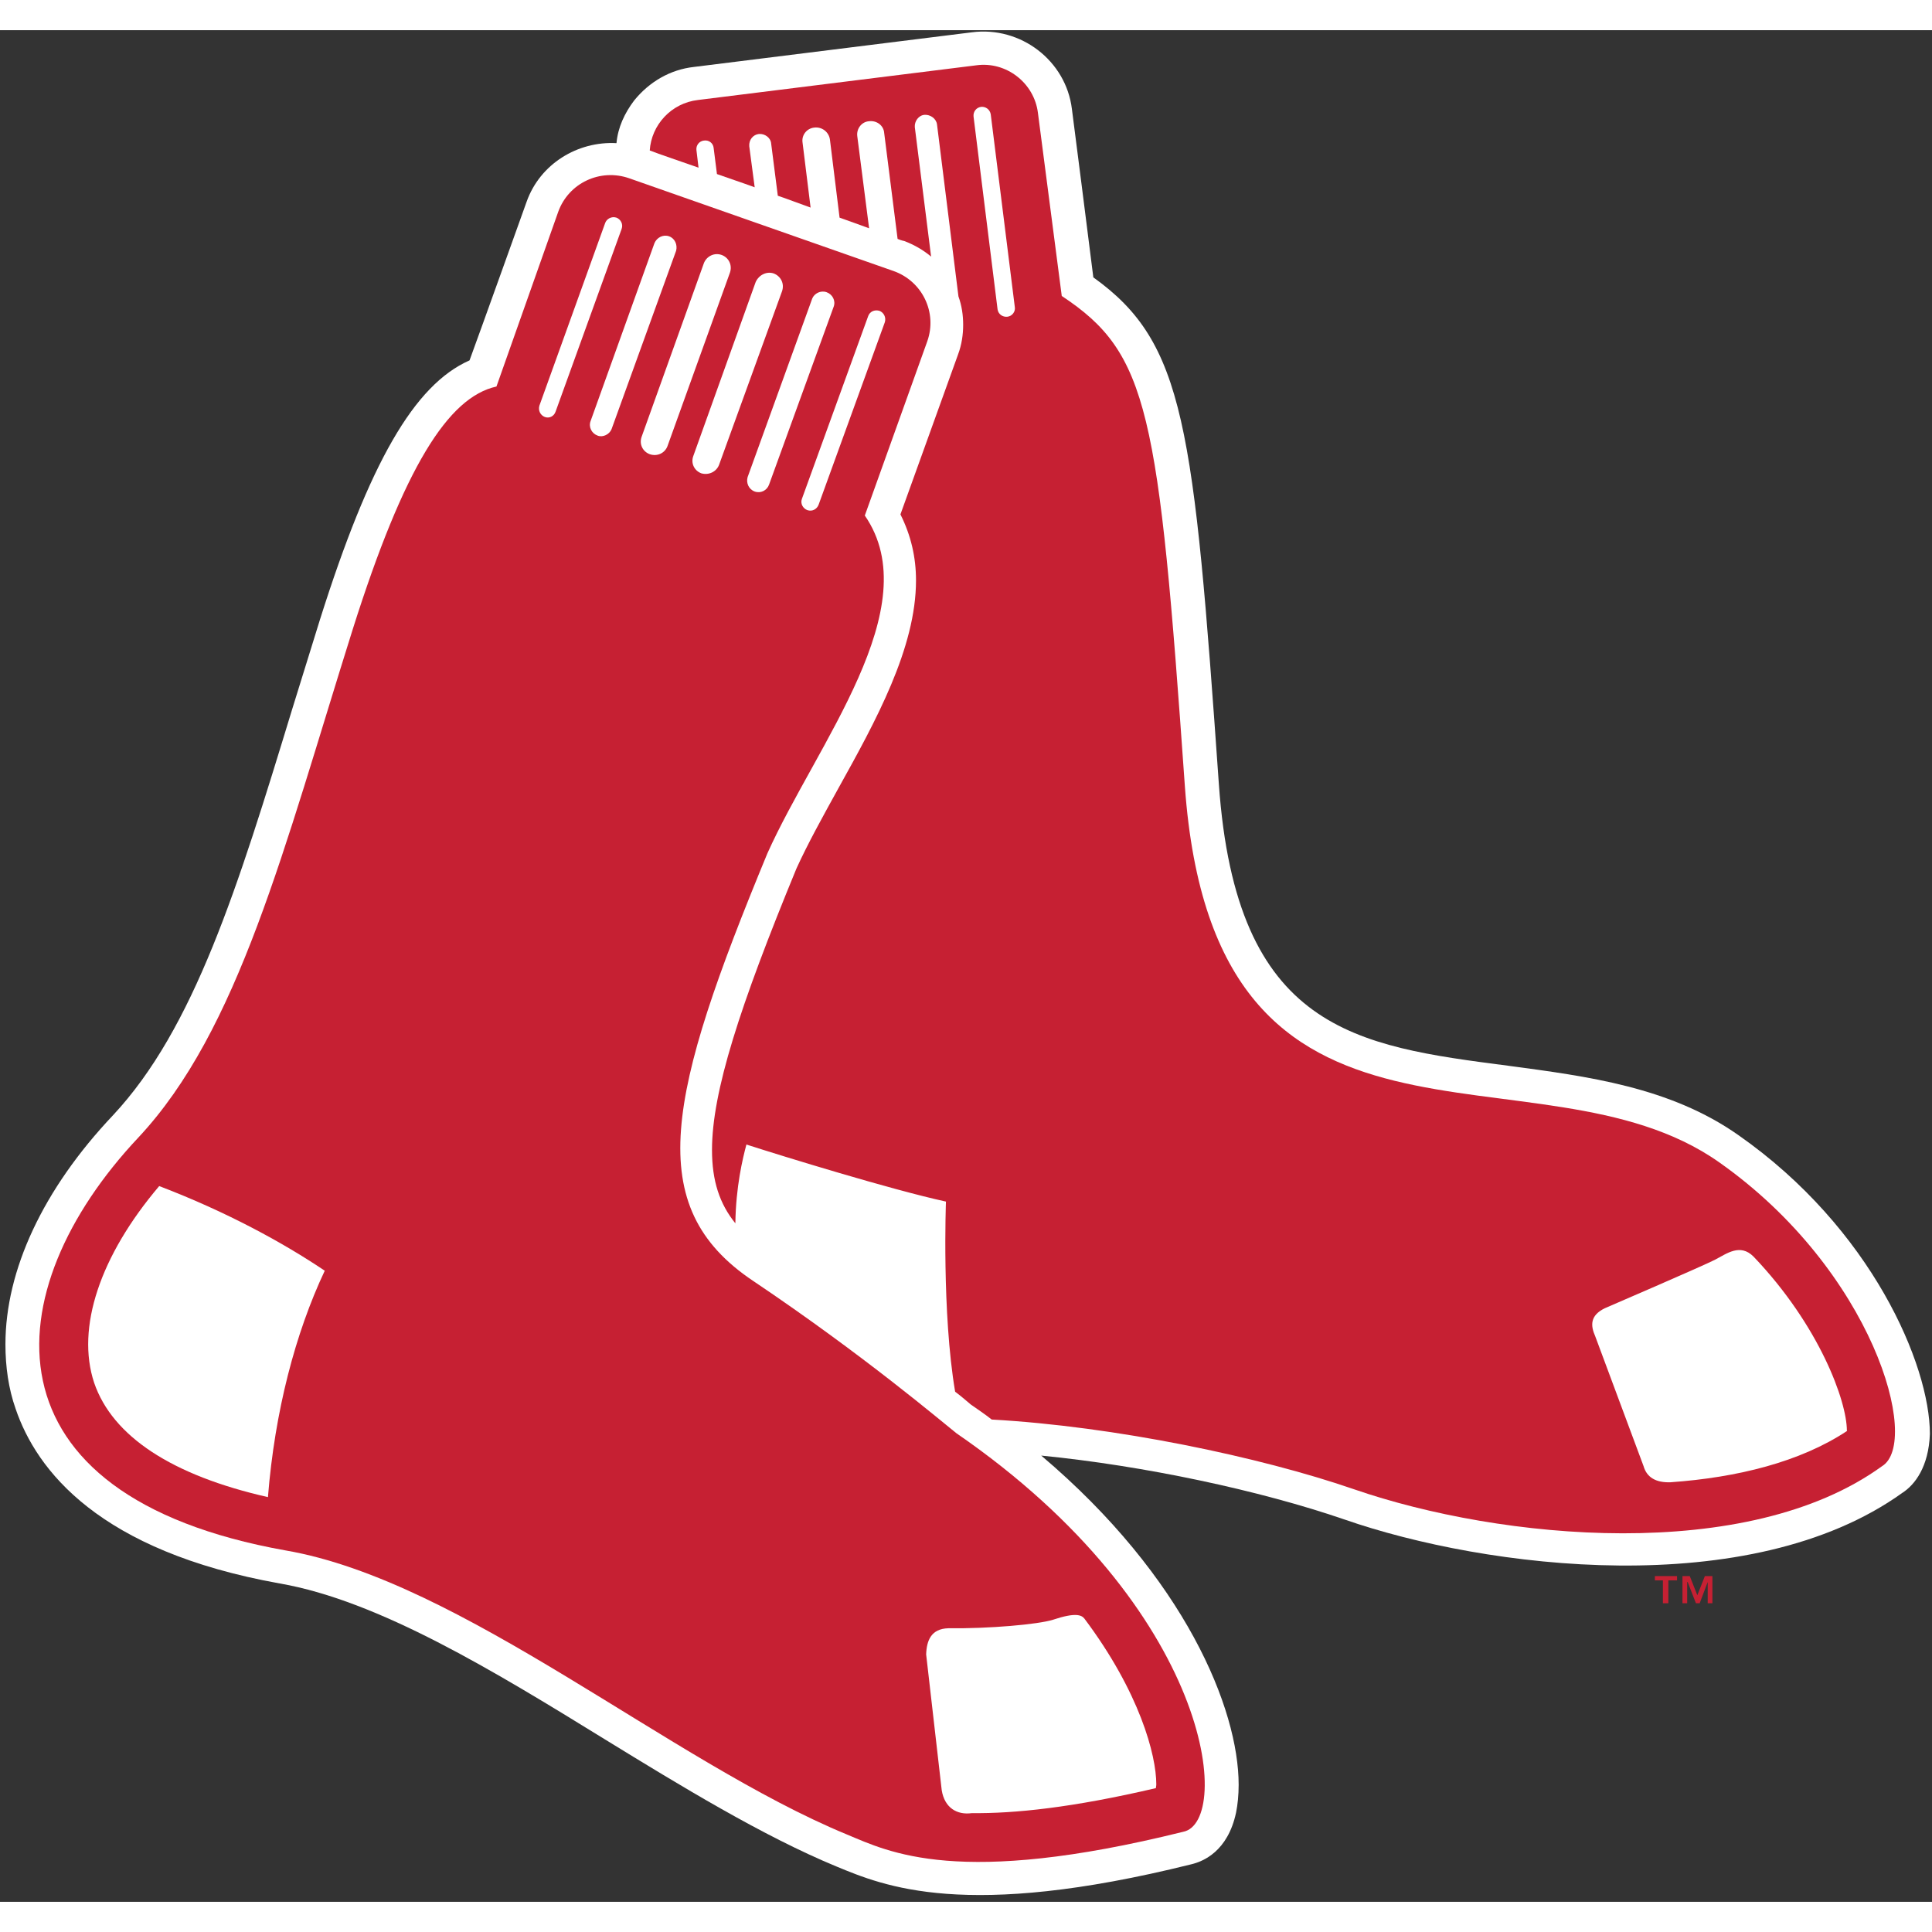 <?xml version="1.0" encoding="UTF-8"?>
<svg xmlns="http://www.w3.org/2000/svg" xmlns:xlink="http://www.w3.org/1999/xlink" width="32px" height="32px" viewBox="0 0 32 31" version="1.1">
<rect x="0" y="0" width="32" height="31" fill="#333333" stroke="none"/>
<g id="surface1">
<path style=" stroke:none;fill-rule:nonzero;fill:rgb(100%,100%,100%);fill-opacity:1;" d="M 28.793 18.301 C 27.66 17.504 26.297 17.328 24.98 17.152 C 22.457 16.824 20.473 16.57 20.188 12.484 C 19.77 6.547 19.625 5.18 18.109 4.094 C 18.059 3.68 17.754 1.305 17.754 1.305 C 17.656 0.504 16.906 -0.07 16.098 0.035 L 11.492 0.609 C 11.102 0.652 10.754 0.855 10.504 1.164 C 10.344 1.375 10.234 1.613 10.211 1.871 C 9.566 1.836 8.945 2.215 8.723 2.84 C 8.723 2.84 7.93 5.055 7.777 5.469 C 6.859 5.875 6.121 7.164 5.301 9.758 L 4.836 11.258 C 3.938 14.203 3.215 16.535 1.871 17.973 C 0.711 19.199 0.09 20.539 0.09 21.766 C 0.09 22.137 0.141 22.5 0.258 22.832 C 0.605 23.855 1.641 25.191 4.633 25.727 C 6.273 26.012 8.18 27.176 10.012 28.305 C 11.277 29.082 12.633 29.91 13.852 30.414 C 14.637 30.738 15.98 31.312 19.73 30.379 C 19.93 30.332 20.336 30.164 20.473 29.523 C 20.5 29.391 20.516 29.23 20.516 29.062 C 20.516 27.809 19.633 25.629 17.246 23.609 C 18.949 23.777 20.863 24.184 22.27 24.668 C 24.605 25.48 28.988 26.035 31.508 24.227 C 31.715 24.094 31.945 23.797 31.965 23.25 C 31.965 22.109 31 19.844 28.793 18.301 "/>
<path style=" stroke:none;fill-rule:nonzero;fill:rgb(77.647%,12.549%,20%);fill-opacity:1;" d="M 28.473 18.75 C 25.453 16.621 20.113 19.359 19.625 12.52 C 19.188 6.309 19.027 5.355 17.586 4.402 L 17.191 1.367 C 17.129 0.875 16.668 0.512 16.168 0.582 L 11.562 1.156 C 11.117 1.207 10.789 1.57 10.762 1.992 C 10.922 2.055 11.215 2.152 11.57 2.277 L 11.535 1.984 C 11.527 1.906 11.582 1.836 11.66 1.828 C 11.742 1.816 11.812 1.871 11.82 1.949 L 11.875 2.383 C 12.07 2.453 12.285 2.523 12.5 2.602 L 12.41 1.922 C 12.402 1.816 12.473 1.73 12.57 1.719 C 12.668 1.711 12.766 1.781 12.773 1.879 L 12.883 2.742 C 13.07 2.805 13.246 2.875 13.426 2.938 L 13.293 1.863 C 13.273 1.738 13.363 1.625 13.488 1.613 C 13.613 1.598 13.727 1.684 13.746 1.809 L 13.906 3.105 C 14.086 3.168 14.254 3.23 14.395 3.281 L 14.199 1.754 C 14.184 1.633 14.27 1.516 14.395 1.508 C 14.52 1.492 14.637 1.578 14.645 1.703 L 14.867 3.457 C 14.93 3.484 14.977 3.492 14.977 3.492 C 15.145 3.555 15.297 3.645 15.422 3.75 L 15.152 1.605 C 15.145 1.508 15.215 1.41 15.312 1.402 C 15.41 1.395 15.508 1.465 15.52 1.562 L 15.875 4.41 C 15.93 4.562 15.953 4.719 15.953 4.879 C 15.953 5.039 15.93 5.207 15.867 5.375 C 15.867 5.375 15.062 7.613 14.914 8.02 C 15.09 8.371 15.172 8.734 15.172 9.113 C 15.172 10.234 14.504 11.445 13.887 12.555 C 13.629 13.023 13.379 13.473 13.191 13.887 C 12.25 16.172 11.793 17.586 11.793 18.547 C 11.793 19.059 11.918 19.438 12.18 19.762 C 12.188 19.156 12.301 18.688 12.363 18.457 C 12.969 18.652 14.77 19.207 15.668 19.402 C 15.668 19.402 15.598 21.238 15.82 22.551 C 15.93 22.633 16.016 22.711 16.078 22.762 C 16.195 22.844 16.312 22.922 16.426 23.012 C 18.457 23.125 20.871 23.629 22.43 24.168 C 24.855 25.004 28.941 25.402 31.172 23.785 C 31.82 23.391 31.027 20.547 28.473 18.75 M 16.684 4.746 C 16.605 4.754 16.535 4.703 16.523 4.625 L 16.125 1.43 C 16.117 1.352 16.168 1.281 16.25 1.27 C 16.328 1.262 16.398 1.316 16.41 1.395 L 16.809 4.59 C 16.82 4.66 16.766 4.738 16.684 4.746 M 30.59 23.203 C 29.816 23.715 28.773 23.973 27.668 24.051 C 27.43 24.059 27.277 23.973 27.223 23.785 L 26.422 21.633 C 26.344 21.457 26.332 21.289 26.582 21.168 C 26.582 21.168 28.223 20.461 28.41 20.363 C 28.598 20.266 28.82 20.09 29.043 20.312 C 30.137 21.457 30.59 22.711 30.59 23.195 C 30.602 23.188 30.59 23.195 30.59 23.203 "/>
<path style=" stroke:none;fill-rule:nonzero;fill:rgb(77.647%,12.549%,20%);fill-opacity:1;" d="M 15.84 23.238 C 15.617 23.062 14.316 21.953 12.473 20.715 C 10.629 19.48 11.055 17.637 12.711 13.633 C 13.523 11.824 15.375 9.562 14.324 8.039 L 15.359 5.152 C 15.527 4.676 15.277 4.156 14.797 3.988 L 10.422 2.453 C 9.941 2.285 9.418 2.531 9.246 3.008 L 8.223 5.902 C 7.422 6.078 6.691 7.242 5.844 9.918 C 4.695 13.57 3.957 16.562 2.289 18.344 C -0.09 20.875 -0.355 24.273 4.73 25.18 C 7.652 25.684 11.102 28.676 14.023 29.883 C 14.727 30.176 15.867 30.766 19.598 29.84 C 20.41 29.68 20.098 26.168 15.84 23.238 M 4.438 24.297 C 2.852 23.938 1.863 23.293 1.559 22.402 C 1.258 21.492 1.656 20.301 2.637 19.145 C 3.75 19.57 4.688 20.082 5.379 20.547 C 4.891 21.582 4.551 22.879 4.438 24.297 M 14.566 4.648 C 14.637 4.676 14.68 4.754 14.656 4.836 L 13.559 7.859 C 13.531 7.934 13.453 7.977 13.371 7.949 C 13.301 7.922 13.254 7.844 13.281 7.766 L 14.379 4.738 C 14.406 4.66 14.484 4.625 14.566 4.648 M 13.691 4.34 C 13.789 4.375 13.844 4.48 13.809 4.578 L 12.738 7.527 C 12.703 7.625 12.598 7.676 12.5 7.641 C 12.402 7.605 12.355 7.5 12.383 7.402 L 13.453 4.445 C 13.488 4.359 13.594 4.305 13.691 4.34 M 12.82 4.031 C 12.934 4.078 12.996 4.199 12.953 4.324 L 11.91 7.199 C 11.867 7.312 11.742 7.375 11.617 7.34 C 11.5 7.297 11.438 7.172 11.484 7.051 L 12.516 4.172 C 12.57 4.051 12.703 3.988 12.82 4.031 M 9.023 6.406 C 8.953 6.379 8.91 6.301 8.934 6.219 L 10.023 3.195 C 10.047 3.125 10.129 3.078 10.211 3.105 C 10.281 3.133 10.324 3.211 10.297 3.289 L 9.203 6.316 C 9.176 6.398 9.094 6.434 9.023 6.406 M 9.898 6.715 C 9.801 6.68 9.746 6.574 9.781 6.477 L 10.84 3.527 C 10.879 3.434 10.984 3.379 11.082 3.414 C 11.18 3.449 11.223 3.555 11.199 3.652 L 10.129 6.609 C 10.094 6.695 9.984 6.75 9.898 6.715 M 10.762 7.023 C 10.645 6.98 10.582 6.855 10.629 6.73 L 11.66 3.855 C 11.707 3.742 11.832 3.68 11.953 3.723 C 12.07 3.766 12.133 3.891 12.09 4.016 L 11.055 6.891 C 11.012 7.004 10.887 7.066 10.762 7.023 M 19.145 29.117 C 17.762 29.441 16.801 29.539 16.098 29.531 C 15.848 29.566 15.645 29.441 15.598 29.152 L 15.34 26.902 C 15.348 26.672 15.422 26.477 15.707 26.469 C 16.383 26.477 17.191 26.406 17.441 26.328 C 17.816 26.203 17.914 26.25 17.961 26.309 C 18.875 27.527 19.152 28.57 19.152 29.055 C 19.152 29.082 19.145 29.098 19.145 29.117 "/>
<path style=" stroke:none;fill-rule:nonzero;fill:rgb(77.647%,12.549%,20%);fill-opacity:1;" d="M 27.41 25.676 L 27.543 25.676 L 27.543 26.055 L 27.633 26.055 L 27.633 25.676 L 27.777 25.676 L 27.777 25.605 L 27.41 25.605 Z M 27.41 25.676 "/>
<path style=" stroke:none;fill-rule:nonzero;fill:rgb(77.647%,12.549%,20%);fill-opacity:1;" d="M 28.113 25.922 L 27.988 25.605 L 27.867 25.605 L 27.867 26.055 L 27.945 26.055 L 27.945 25.703 L 27.953 25.703 L 28.09 26.055 L 28.152 26.055 L 28.285 25.703 L 28.285 26.055 L 28.363 26.055 L 28.363 25.605 L 28.238 25.605 Z M 28.113 25.922 "/>
</g>
</svg>
